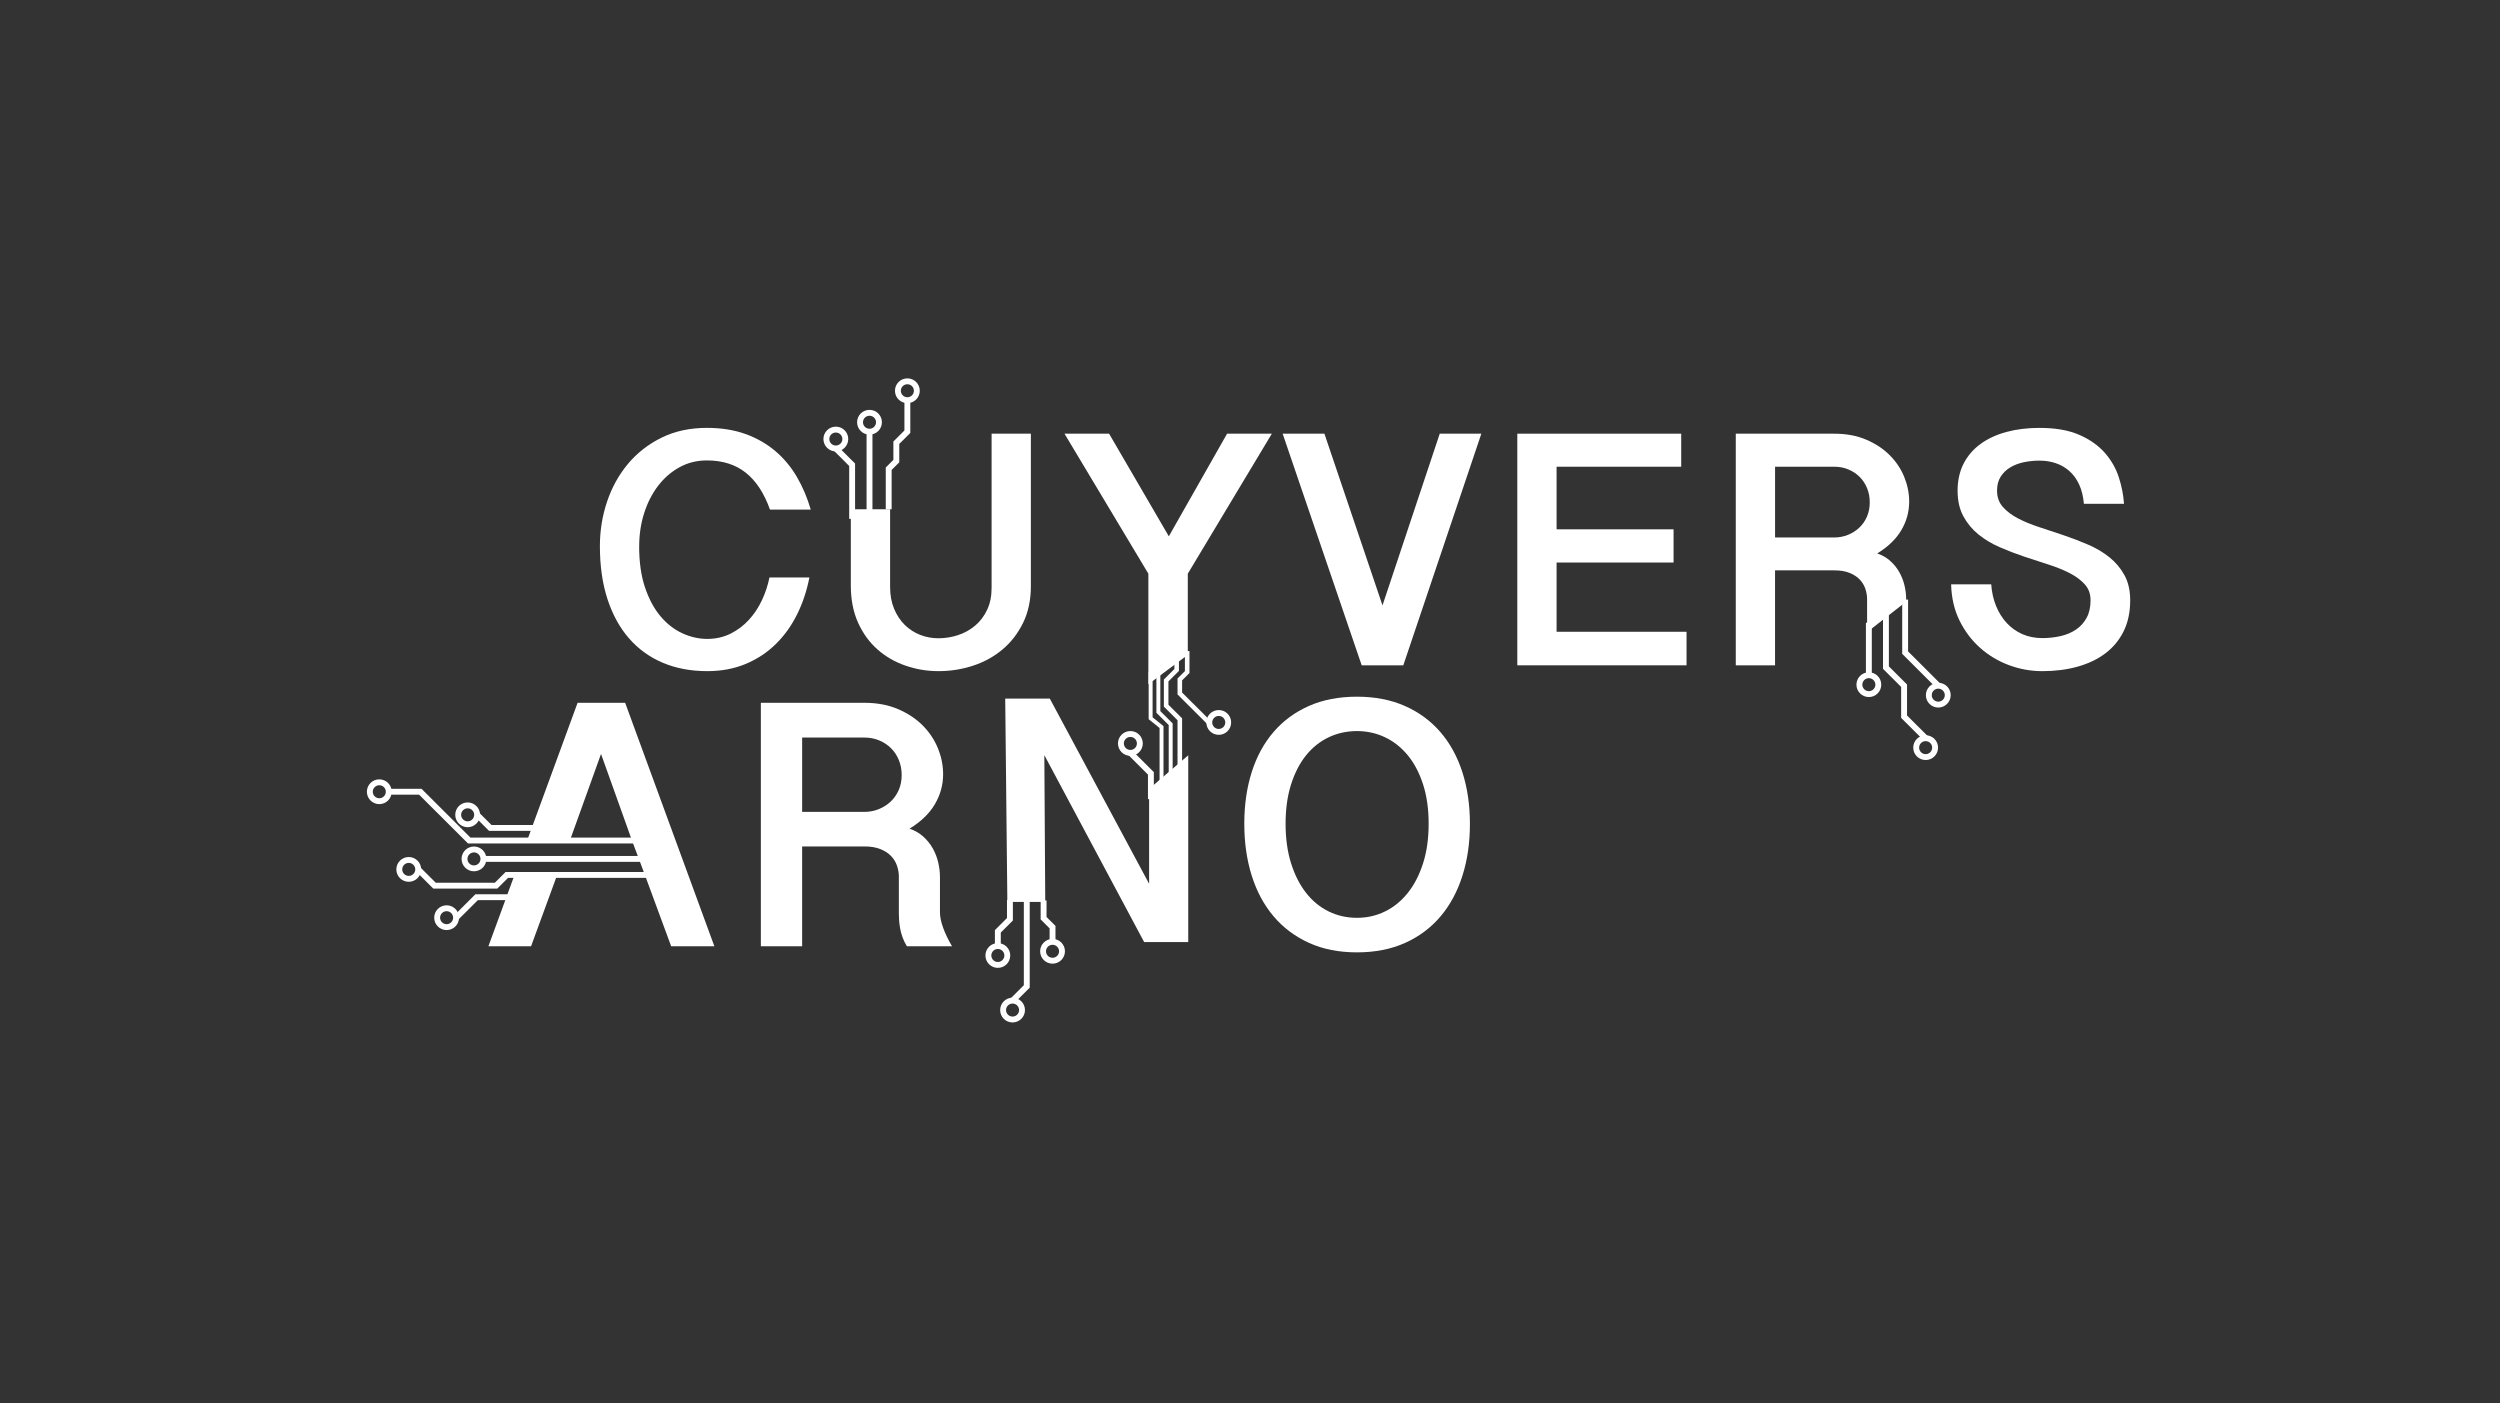 <svg width="1028" height="577" viewBox="0 0 1028 577" fill="none" xmlns="http://www.w3.org/2000/svg">
<rect x="0" y="0" width="1028" height="577" fill="#333333" stroke="none"/>
<path d="M387.813 318.344C387.813 322.746 386.673 326.871 384.397 330.723C382.122 334.575 378.652 337.914 374.005 340.735C376.211 341.499 378.106 342.599 379.685 344.036C381.27 345.473 382.561 347.087 383.567 348.882C384.574 350.677 385.318 352.59 385.794 354.625C386.271 356.661 386.512 358.68 386.512 360.689V375.184C386.512 377 386.956 379.132 387.845 381.568C388.734 384.01 389.944 386.521 391.475 389.101H372.918C372.2 387.952 371.611 386.756 371.156 385.511C370.701 384.266 370.364 383.048 370.15 381.851C369.935 380.654 369.791 379.532 369.716 378.48C369.646 377.427 369.609 376.492 369.609 375.68V360.465C369.609 358.985 369.357 357.5 368.854 356.014C368.351 354.534 367.547 353.204 366.445 352.034C365.342 350.864 363.88 349.908 362.059 349.165C360.239 348.423 358.033 348.054 355.442 348.054H329.838V389.101H312.865V288.992H355.442C360.619 288.992 365.224 289.852 369.25 291.577C373.276 293.298 376.671 295.547 379.428 298.325C382.186 301.098 384.269 304.234 385.687 307.728C387.101 311.222 387.808 314.759 387.808 318.349L387.813 318.344ZM329.849 333.848H355.452C357.514 333.848 359.468 333.479 361.315 332.737C363.162 331.994 364.79 330.968 366.204 329.649C367.617 328.334 368.731 326.742 369.55 324.878C370.364 323.013 370.771 320.956 370.771 318.707C370.771 316.458 370.385 314.46 369.62 312.574C368.854 310.682 367.788 309.058 366.418 307.696C365.052 306.334 363.435 305.254 361.562 304.469C359.693 303.678 357.653 303.283 355.447 303.283H329.843V333.853L329.849 333.848Z" fill="white"/>
<path d="M431.68 287.266L472.516 363.409V324.386L488.605 310.576V387.375H470.471L429.431 310.517L429.806 370.877H414.225L413.347 287.266H431.685H431.68Z" fill="white"/>
<path d="M604.432 338.795C604.432 346.547 603.398 353.664 601.337 360.144C599.276 366.63 596.267 372.202 592.31 376.866C588.353 381.531 583.502 385.153 577.747 387.739C571.991 390.319 565.4 391.612 557.968 391.612C550.537 391.612 543.957 390.308 538.228 387.701C532.499 385.094 527.653 381.456 523.702 376.792C519.745 372.128 516.752 366.555 514.712 360.069C512.672 353.589 511.655 346.472 511.655 338.72C511.655 330.968 512.672 323.889 514.712 317.478C516.752 311.067 519.745 305.564 523.702 300.975C527.658 296.38 532.499 292.817 538.228 290.284C543.957 287.752 550.537 286.48 557.968 286.48C565.4 286.48 571.991 287.763 577.747 290.322C583.502 292.881 588.353 296.455 592.31 301.05C596.267 305.644 599.276 311.147 601.337 317.553C603.398 323.964 604.432 331.043 604.432 338.795ZM587.459 338.726C587.459 332.651 586.694 327.244 585.157 322.506C583.62 317.772 581.527 313.786 578.866 310.56C576.205 307.333 573.089 304.87 569.517 303.165C565.946 301.466 562.096 300.617 557.974 300.617C553.851 300.617 549.932 301.466 546.361 303.165C542.789 304.864 539.695 307.327 537.082 310.56C534.469 313.792 532.408 317.772 530.898 322.506C529.388 327.244 528.633 332.651 528.633 338.726C528.633 344.8 529.388 350.234 530.898 355.015C532.408 359.802 534.469 363.857 537.082 367.18C539.695 370.503 542.784 373.041 546.361 374.788C549.932 376.535 553.803 377.406 557.974 377.406C562.145 377.406 565.946 376.535 569.517 374.788C573.089 373.041 576.205 370.509 578.866 367.18C581.527 363.857 583.626 359.802 585.157 355.015C586.694 350.234 587.459 344.8 587.459 338.726Z" fill="white"/>
<path d="M262.82 224.624C262.82 231.179 263.628 236.848 265.251 241.624C266.868 246.406 269.004 250.354 271.649 253.469C274.294 256.589 277.292 258.907 280.649 260.435C284.001 261.958 287.39 262.722 290.812 262.722C294.233 262.722 297.515 262.006 300.39 260.569C303.265 259.137 305.787 257.235 307.95 254.868C310.119 252.502 311.907 249.804 313.32 246.78C314.734 243.756 315.762 240.646 316.399 237.457H332.82C331.771 242.874 330.095 247.918 327.793 252.582C325.491 257.251 322.567 261.322 319.033 264.806C315.5 268.289 311.372 271.019 306.649 273.001C301.927 274.978 296.648 275.972 290.806 275.972C284.055 275.972 277.967 274.823 272.538 272.526C267.109 270.228 262.477 266.884 258.649 262.487C254.816 258.095 251.865 252.71 249.788 246.336C247.711 239.963 246.677 232.702 246.677 224.555C246.677 218.229 247.657 212.138 249.622 206.288C251.582 200.438 254.446 195.261 258.21 190.757C261.974 186.248 266.579 182.653 272.029 179.971C277.48 177.283 283.696 175.942 290.678 175.942C296.61 175.942 301.9 176.786 306.553 178.469C311.206 180.152 315.285 182.487 318.803 185.468C322.315 188.449 325.271 191.991 327.664 196.084C330.058 200.182 331.964 204.664 333.377 209.536H316.613C314.193 202.757 310.863 197.692 306.622 194.342C302.382 190.998 297.065 189.325 290.678 189.325C286.571 189.325 282.818 190.26 279.423 192.125C276.023 193.99 273.095 196.527 270.632 199.738C268.169 202.949 266.252 206.694 264.887 210.968C263.516 215.248 262.836 219.8 262.836 224.624H262.82Z" fill="white"/>
<path d="M366.011 209.408V241.421C366.011 244.744 366.557 247.715 367.655 250.333C368.747 252.95 370.208 255.157 372.034 256.957C373.86 258.758 375.97 260.12 378.363 261.055C380.756 261.99 383.257 262.455 385.853 262.455C388.638 262.455 391.341 262.022 393.96 261.157C396.583 260.291 398.923 258.993 400.974 257.267C403.024 255.536 404.668 253.372 405.899 250.781C407.131 248.185 407.747 245.161 407.747 241.699V178.336H423.895V241.015C423.895 246.705 422.835 251.722 420.714 256.07C418.594 260.419 415.778 264.068 412.265 267.028C408.753 269.988 404.716 272.216 400.154 273.717C395.593 275.218 390.87 275.972 385.987 275.972C381.104 275.972 376.832 275.229 372.473 273.754C368.115 272.275 364.26 270.068 360.908 267.13C357.557 264.191 354.874 260.521 352.866 256.103C350.859 251.69 349.857 246.566 349.857 240.737V209.408H366.005H366.011Z" fill="white"/>
<path d="M480.622 220.532L504.571 178.336H522.979L488.423 235.897V269.272L472.205 281.357V235.897L437.719 178.336H456.057L480.622 220.532Z" fill="white"/>
<path d="M568.484 248.933L592.021 178.33H609.128L577.035 273.578H559.928L527.423 178.33H544.599L568.479 248.933H568.484Z" fill="white"/>
<path d="M691.314 178.33V191.917H640.064V217.657H688.171V231.313H640.064V259.784H693.504V273.578H623.916V178.33H691.319H691.314Z" fill="white"/>
<path d="M767.745 259.949V246.336C767.745 244.926 767.504 243.515 767.027 242.105C766.551 240.694 765.785 239.434 764.736 238.317C763.686 237.2 762.294 236.292 760.559 235.587C758.825 234.882 756.726 234.529 754.263 234.529H729.901V273.583H713.753V178.336H754.263C759.189 178.336 763.568 179.153 767.402 180.793C771.236 182.433 774.459 184.571 777.082 187.21C779.706 189.849 781.692 192.83 783.036 196.153C784.38 199.476 785.055 202.848 785.055 206.256C785.055 210.445 783.973 214.372 781.805 218.037C779.636 221.702 776.343 224.875 771.916 227.562C774.014 228.289 775.819 229.336 777.323 230.704C778.828 232.072 780.059 233.605 781.018 235.314C781.976 237.024 782.683 238.841 783.138 240.775C783.593 242.709 783.823 244.632 783.823 246.545V247.389M729.907 221.007H754.268C756.228 221.007 758.091 220.654 759.847 219.949C761.603 219.244 763.156 218.266 764.5 217.011C765.844 215.761 766.904 214.243 767.68 212.47C768.457 210.696 768.842 208.735 768.842 206.598C768.842 204.461 768.478 202.559 767.75 200.759C767.022 198.963 766.005 197.414 764.704 196.116C763.402 194.818 761.866 193.792 760.083 193.044C758.305 192.291 756.362 191.917 754.268 191.917H729.907V221.002V221.007Z" fill="white"/>
<path d="M818.791 240.262C819.016 243.537 819.691 246.534 820.81 249.243C821.929 251.951 823.396 254.286 825.222 256.241C827.047 258.197 829.189 259.714 831.652 260.783C834.115 261.851 836.829 262.385 839.796 262.385C842.398 262.385 844.893 262.113 847.286 261.568C849.679 261.023 851.789 260.136 853.615 258.907C855.441 257.679 856.897 256.076 857.994 254.094C859.087 252.117 859.638 249.691 859.638 246.822C859.638 244.226 858.851 242.057 857.277 240.299C855.703 238.547 853.636 237.008 851.082 235.688C848.528 234.369 845.61 233.188 842.323 232.136C839.041 231.088 835.694 229.999 832.3 228.861C828.9 227.723 825.559 226.435 822.277 225.003C818.995 223.571 816.071 221.819 813.517 219.746C810.963 217.673 808.897 215.184 807.323 212.272C805.748 209.36 804.961 205.855 804.961 201.758C804.961 197.66 805.781 193.872 807.424 190.661C809.068 187.45 811.381 184.758 814.369 182.572C817.356 180.387 820.911 178.736 825.045 177.62C829.173 176.503 833.703 175.948 838.628 175.948C845.198 175.948 850.659 176.904 855.018 178.817C859.376 180.729 862.872 183.197 865.522 186.227C868.167 189.256 870.084 192.611 871.267 196.298C872.451 199.984 873.157 203.606 873.388 207.154H856.897C856.624 204.103 855.976 201.464 854.948 199.236C853.92 197.008 852.587 195.165 850.943 193.706C849.299 192.248 847.431 191.169 845.332 190.463C843.233 189.758 841 189.406 838.628 189.406C836.481 189.406 834.361 189.625 832.268 190.052C830.169 190.485 828.3 191.19 826.656 192.168C825.013 193.145 823.69 194.422 822.689 195.993C821.682 197.564 821.185 199.487 821.185 201.763C821.185 204.402 821.972 206.625 823.546 208.42C825.12 210.22 827.181 211.791 829.74 213.132C832.294 214.473 835.212 215.68 838.5 216.749C841.782 217.817 845.139 218.934 848.56 220.093C851.982 221.253 855.333 222.54 858.621 223.951C861.903 225.361 864.826 227.092 867.38 229.138C869.934 231.185 872.001 233.648 873.575 236.511C875.149 239.38 875.936 242.815 875.936 246.822C875.936 251.695 875.037 255.948 873.232 259.591C871.428 263.235 868.922 266.259 865.704 268.674C862.487 271.088 858.68 272.905 854.279 274.134C849.878 275.363 845.053 275.977 839.806 275.977C835.105 275.977 830.544 275.16 826.121 273.519C821.693 271.879 817.742 269.512 814.251 266.419C810.76 263.326 807.933 259.581 805.765 255.189C803.596 250.797 802.445 245.823 802.306 240.272H818.797L818.791 240.262Z" fill="white"/>
<path d="M200.824 389.101H218.375C220.099 384.271 221.887 379.388 223.735 374.462C225.582 369.536 227.365 364.653 229.094 359.824H211.559L200.829 389.101H200.824Z" fill="white"/>
<path d="M257.064 288.992H237.505L216.758 345.612H234.341L247.143 310.02L259.87 345.612L265.192 359.824L275.981 389.101H293.746L257.064 288.992Z" fill="white"/>
<path d="M192.3 338.939C194.45 338.939 196.193 337.2 196.193 335.055C196.193 332.91 194.45 331.171 192.3 331.171C190.15 331.171 188.408 332.91 188.408 335.055C188.408 337.2 190.15 338.939 192.3 338.939Z" stroke="white" stroke-width="2.42" stroke-miterlimit="10"/>
<path d="M155.967 329.446C158.117 329.446 159.859 327.707 159.859 325.562C159.859 323.416 158.117 321.677 155.967 321.677C153.817 321.677 152.074 323.416 152.074 325.562C152.074 327.707 153.817 329.446 155.967 329.446Z" stroke="white" stroke-width="2.42" stroke-miterlimit="10"/>
<path d="M357.541 177.513C359.69 177.513 361.433 175.774 361.433 173.629C361.433 171.484 359.69 169.745 357.541 169.745C355.391 169.745 353.648 171.484 353.648 173.629C353.648 175.774 355.391 177.513 357.541 177.513Z" stroke="white" stroke-width="2.42" stroke-miterlimit="10"/>
<path d="M412.474 415.339C412.474 413.191 414.22 411.454 416.367 411.454C418.514 411.454 420.259 413.196 420.259 415.339C420.259 417.481 418.514 419.223 416.367 419.223C414.214 419.223 412.474 417.481 412.474 415.339Z" stroke="white" stroke-width="2.42" stroke-miterlimit="10"/>
<path d="M432.804 395.053C434.954 395.053 436.697 393.314 436.697 391.169C436.697 389.023 434.954 387.285 432.804 387.285C430.654 387.285 428.912 389.023 428.912 391.169C428.912 393.314 430.654 395.053 432.804 395.053Z" stroke="white" stroke-width="2.42" stroke-miterlimit="10"/>
<path d="M183.648 381.237C185.798 381.237 187.54 379.498 187.54 377.353C187.54 375.208 185.798 373.469 183.648 373.469C181.498 373.469 179.755 375.208 179.755 377.353C179.755 379.498 181.498 381.237 183.648 381.237Z" stroke="white" stroke-width="2.42" stroke-miterlimit="10"/>
<path d="M194.897 357.067C197.047 357.067 198.79 355.328 198.79 353.183C198.79 351.038 197.047 349.299 194.897 349.299C192.747 349.299 191.005 351.038 191.005 353.183C191.005 355.328 192.747 357.067 194.897 357.067Z" stroke="white" stroke-width="2.42" stroke-miterlimit="10"/>
<path d="M198.789 353.183H265.727" stroke="white" stroke-width="2.42" stroke-miterlimit="10"/>
<path d="M196.193 335.055L201.6 340.451H221.282" stroke="white" stroke-width="2.42" stroke-miterlimit="10"/>
<path d="M159.859 325.562H172.833L192.948 345.628H263.345" stroke="white" stroke-width="2.42" stroke-miterlimit="10"/>
<path d="M168.078 361.384C170.228 361.384 171.97 359.645 171.97 357.5C171.97 355.354 170.228 353.615 168.078 353.615C165.928 353.615 164.186 355.354 164.186 357.5C164.186 359.645 165.928 361.384 168.078 361.384Z" stroke="white" stroke-width="2.42" stroke-miterlimit="10"/>
<path d="M171.97 357.5L178.674 364.188H203.978L208.411 359.765H269.727" stroke="white" stroke-width="2.42" stroke-miterlimit="10"/>
<path d="M187.54 377.353L195.979 368.938H210.901" stroke="white" stroke-width="2.42" stroke-miterlimit="10"/>
<path d="M410.311 396.778C412.461 396.778 414.204 395.039 414.204 392.894C414.204 390.749 412.461 389.01 410.311 389.01C408.161 389.01 406.419 390.749 406.419 392.894C406.419 395.039 408.161 396.778 410.311 396.778Z" stroke="white" stroke-width="2.42" stroke-miterlimit="10"/>
<path d="M410.311 389.01V382.968L415.285 378.004V370.017" stroke="white" stroke-width="2.42" stroke-miterlimit="10"/>
<path d="M416.367 411.454L422.208 405.626V369.152" stroke="white" stroke-width="2.42" stroke-miterlimit="10"/>
<path d="M432.804 387.285V381.237L429.126 377.572V370.274" stroke="white" stroke-width="2.42" stroke-miterlimit="10"/>
<path d="M768.473 285.417C770.623 285.417 772.365 283.678 772.365 281.533C772.365 279.388 770.623 277.649 768.473 277.649C766.323 277.649 764.58 279.388 764.58 281.533C764.58 283.678 766.323 285.417 768.473 285.417Z" stroke="white" stroke-width="2.42" stroke-miterlimit="10"/>
<path d="M768.473 277.649V256.065" stroke="white" stroke-width="2.42" stroke-miterlimit="10"/>
<path d="M791.828 311.313C793.977 311.313 795.72 309.574 795.72 307.429C795.72 305.284 793.977 303.545 791.828 303.545C789.678 303.545 787.935 305.284 787.935 307.429C787.935 309.574 789.678 311.313 791.828 311.313Z" stroke="white" stroke-width="2.42" stroke-miterlimit="10"/>
<path d="M791.828 303.545L782.961 294.697V281.966L775.498 274.518V249.162" stroke="white" stroke-width="2.42" stroke-miterlimit="10"/>
<path d="M793.129 285.85C793.129 283.702 794.874 281.966 797.021 281.966C799.168 281.966 800.914 283.708 800.914 285.85C800.914 287.992 799.168 289.734 797.021 289.734C794.869 289.734 793.129 287.992 793.129 285.85Z" stroke="white" stroke-width="2.42" stroke-miterlimit="10"/>
<path d="M797.021 281.966L783.395 268.369V246.545" stroke="white" stroke-width="2.42" stroke-miterlimit="10"/>
<path d="M473.137 276.207V295.344L477.624 298.961V330.739" stroke="white" stroke-width="1.62" stroke-miterlimit="10"/>
<path d="M476.323 271.639V292.758L481.382 297.801V335.921" stroke="white" stroke-width="1.62" stroke-miterlimit="10"/>
<path d="M464.811 309.587C466.961 309.587 468.704 307.848 468.704 305.703C468.704 303.558 466.961 301.819 464.811 301.819C462.662 301.819 460.919 303.558 460.919 305.703C460.919 307.848 462.662 309.587 464.811 309.587Z" stroke="white" stroke-width="2.42" stroke-miterlimit="10"/>
<path d="M464.811 309.587L473.249 318.007V328.612" stroke="white" stroke-width="2.42" stroke-miterlimit="10"/>
<path d="M483.845 271.174V275.491L479.519 279.808V290.167L485.141 295.777V332.464" stroke="white" stroke-width="1.88" stroke-miterlimit="10"/>
<path d="M501.15 300.954C503.3 300.954 505.042 299.215 505.042 297.07C505.042 294.924 503.3 293.185 501.15 293.185C499 293.185 497.258 294.924 497.258 297.07C497.258 299.215 499 300.954 501.15 300.954Z" stroke="white" stroke-width="2.42" stroke-miterlimit="10"/>
<path d="M488.172 267.723V276.356L485.141 279.375V285.161L497.386 297.374" stroke="white" stroke-width="1.88" stroke-miterlimit="10"/>
<path d="M357.541 177.513V218.085" stroke="white" stroke-width="2.42" stroke-miterlimit="10"/>
<path d="M373.11 164.563C375.26 164.563 377.003 162.824 377.003 160.678C377.003 158.533 375.26 156.794 373.11 156.794C370.961 156.794 369.218 158.533 369.218 160.678C369.218 162.824 370.961 164.563 373.11 164.563Z" stroke="white" stroke-width="2.42" stroke-miterlimit="10"/>
<path d="M373.11 164.563V177.513L368.57 182.043V189.598L365.433 192.729V209.408" stroke="white" stroke-width="2.42" stroke-miterlimit="10"/>
<path d="M343.695 184.416C345.844 184.416 347.587 182.677 347.587 180.532C347.587 178.386 345.844 176.647 343.695 176.647C341.545 176.647 339.802 178.386 339.802 180.532C339.802 182.677 341.545 184.416 343.695 184.416Z" stroke="white" stroke-width="2.42" stroke-miterlimit="10"/>
<path d="M343.695 184.416L350.398 191.11V213.346" stroke="white" stroke-width="2.42" stroke-miterlimit="10"/>
</svg>
